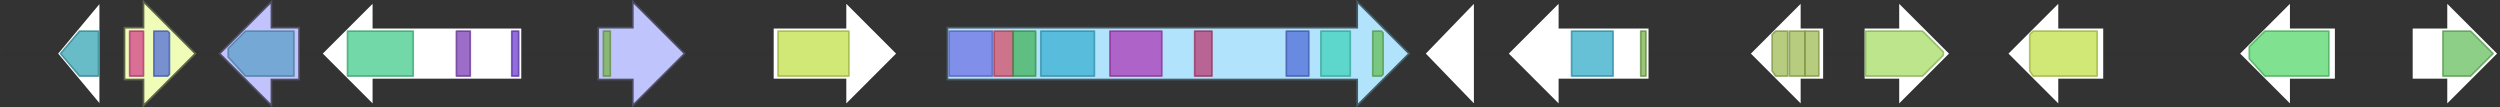 <svg version="1.1" baseProfile="full" xmlns="http://www.w3.org/2000/svg" width="1446" height="62">
	<rect width="100%" height="100%" fill="#333333" stroke="none"/>
	<line x1="1" y1="31" x2="1445" y2="31" style="stroke:rgb(50,50,50); stroke-width:3 "/>
	<g>
		<polygon class="NoName" points="1055,16 1042,16 1042,1 1012,31 1042,61 1042,46 1055,46" fill="rgb(255,255,255)" fill-opacity="1.0" stroke="rgb(50,50,50)" stroke-width="1" />
		<g>
			<title>PF00153</title>
			<polygon class="PF00153" points="1025,20 1027,18 1034,18 1034,44 1027,44 1025,41" stroke-linejoin="round" width="9" height="26" fill="rgb(159,187,84)" stroke="rgb(127,149,67)" stroke-width="1" opacity="0.75" />
		</g>
		<g>
			<title>PF00153</title>
			<rect class="PF00153" x="1035" y="18" stroke-linejoin="round" width="9" height="26" fill="rgb(159,187,84)" stroke="rgb(127,149,67)" stroke-width="1" opacity="0.75" />
		</g>
		<g>
			<title>PF00153</title>
			<rect class="PF00153" x="1044" y="18" stroke-linejoin="round" width="8" height="26" fill="rgb(159,187,84)" stroke="rgb(127,149,67)" stroke-width="1" opacity="0.75" />
		</g>
	</g>
	<g>
		<polygon class="NoName" points="1078,16 1098,16 1098,1 1128,31 1098,61 1098,46 1078,46" fill="rgb(255,255,255)" fill-opacity="1.0" stroke="rgb(50,50,50)" stroke-width="1" />
		<g>
			<title>PF03972</title>
			<polygon class="PF03972" points="1079,18 1112,18 1124,30 1124,32 1112,44 1079,44" stroke-linejoin="round" width="45" height="26" fill="rgb(166,220,102)" stroke="rgb(132,176,81)" stroke-width="1" opacity="0.75" />
		</g>
	</g>
	<g>
		<polygon class="NoName" points="1217,16 1191,16 1191,1 1161,31 1191,61 1191,46 1217,46" fill="rgb(255,255,255)" fill-opacity="1.0" stroke="rgb(50,50,50)" stroke-width="1" />
		<g>
			<title>PF07690</title>
			<polygon class="PF07690" points="1174,20 1176,18 1213,18 1213,44 1176,44 1174,41" stroke-linejoin="round" width="39" height="26" fill="rgb(193,224,74)" stroke="rgb(154,179,59)" stroke-width="1" opacity="0.75" />
		</g>
	</g>
	<g>
		<polygon class="NoName" points="1351,16 1325,16 1325,1 1295,31 1325,61 1325,46 1351,46" fill="rgb(255,255,255)" fill-opacity="1.0" stroke="rgb(50,50,50)" stroke-width="1" />
		<g>
			<title>PF00067</title>
			<polygon class="PF00067" points="1301,27 1310,18 1347,18 1347,44 1310,44 1301,34" stroke-linejoin="round" width="46" height="26" fill="rgb(85,216,107)" stroke="rgb(68,172,85)" stroke-width="1" opacity="0.75" />
		</g>
	</g>
	<g>
		<polygon class="NoName" points="1395,16 1415,16 1415,1 1445,31 1415,61 1415,46 1395,46" fill="rgb(255,255,255)" fill-opacity="1.0" stroke="rgb(50,50,50)" stroke-width="1" />
		<g>
			<title>PF15979</title>
			<polygon class="PF15979" points="1413,18 1429,18 1442,31 1442,31 1429,44 1413,44" stroke-linejoin="round" width="29" height="26" fill="rgb(103,191,95)" stroke="rgb(82,152,76)" stroke-width="1" opacity="0.75" />
		</g>
	</g>
	<g>
		<polygon class="NoName" points="58,16 58,16 58,1 33,31 58,61 58,46 58,46" fill="rgb(255,255,255)" fill-opacity="1.0" stroke="rgb(50,50,50)" stroke-width="1" />
		<g>
			<title>PF03959</title>
			<polygon class="PF03959" points="35,31 46,18 57,18 57,44 46,44" stroke-linejoin="round" width="23" height="26" fill="rgb(54,166,181)" stroke="rgb(43,132,144)" stroke-width="1" opacity="0.75" />
		</g>
	</g>
	<g>
		<title>lovC</title>
		<polygon class="lovC" points="72,16 83,16 83,1 113,31 83,61 83,46 72,46" fill="rgb(239,253,185)" fill-opacity="1.0" stroke="rgb(95,101,74)" stroke-width="1" />
		<g>
			<title>PF08240</title>
			<rect class="PF08240" x="75" y="18" stroke-linejoin="round" width="8" height="26" fill="rgb(211,65,138)" stroke="rgb(168,51,110)" stroke-width="1" opacity="0.75" />
		</g>
		<g>
			<title>PF00107</title>
			<polygon class="PF00107" points="89,18 97,18 98,19 98,43 97,44 89,44" stroke-linejoin="round" width="9" height="26" fill="rgb(81,108,215)" stroke="rgb(64,86,172)" stroke-width="1" opacity="0.75" />
		</g>
	</g>
	<g>
		<title>lovD</title>
		<polygon class="lovD" points="173,16 157,16 157,1 127,31 157,61 157,46 173,46" fill="rgb(194,195,252)" fill-opacity="1.0" stroke="rgb(77,78,100)" stroke-width="1" />
		<g>
			<title>PF00144</title>
			<polygon class="PF00144" points="132,28 142,18 170,18 170,44 142,44 132,33" stroke-linejoin="round" width="38" height="26" fill="rgb(92,159,200)" stroke="rgb(73,127,160)" stroke-width="1" opacity="0.75" />
		</g>
	</g>
	<g>
		<polygon class="NoName" points="302,16 216,16 216,1 186,31 216,61 216,46 302,46" fill="rgb(255,255,255)" fill-opacity="1.0" stroke="rgb(50,50,50)" stroke-width="1" />
		<g>
			<title>PF00368</title>
			<polygon class="PF00368" points="201,18 201,18 239,18 239,44 201,44 201,43" stroke-linejoin="round" width="38" height="26" fill="rgb(67,203,137)" stroke="rgb(53,162,109)" stroke-width="1" opacity="0.75" />
		</g>
		<g>
			<title>PF12349</title>
			<rect class="PF12349" x="264" y="18" stroke-linejoin="round" width="8" height="26" fill="rgb(126,60,182)" stroke="rgb(100,48,145)" stroke-width="1" opacity="0.75" />
		</g>
		<g>
			<title>PF13323</title>
			<rect class="PF13323" x="296" y="18" stroke-linejoin="round" width="4" height="26" fill="rgb(109,62,205)" stroke="rgb(87,49,164)" stroke-width="1" opacity="0.75" />
		</g>
	</g>
	<g>
		<title>lovE</title>
		<polygon class="lovE" points="346,16 366,16 366,1 396,31 366,61 366,46 346,46" fill="rgb(191,196,252)" fill-opacity="1.0" stroke="rgb(76,78,100)" stroke-width="1" />
		<g>
			<title>PF00172</title>
			<rect class="PF00172" x="349" y="18" stroke-linejoin="round" width="4" height="26" fill="rgb(121,178,76)" stroke="rgb(96,142,60)" stroke-width="1" opacity="0.75" />
		</g>
	</g>
	<g>
		<polygon class="NoName" points="447,16 489,16 489,1 519,31 489,61 489,46 447,46" fill="rgb(255,255,255)" fill-opacity="1.0" stroke="rgb(50,50,50)" stroke-width="1" />
		<g>
			<title>PF07690</title>
			<rect class="PF07690" x="450" y="18" stroke-linejoin="round" width="41" height="26" fill="rgb(193,224,74)" stroke="rgb(154,179,59)" stroke-width="1" opacity="0.75" />
		</g>
	</g>
	<g>
		<title>lovF</title>
		<polygon class="lovF" points="548,16 785,16 785,1 815,31 785,61 785,46 548,46" fill="rgb(177,228,252)" fill-opacity="1.0" stroke="rgb(70,91,100)" stroke-width="1" />
		<g>
			<title>PF00109</title>
			<rect class="PF00109" x="549" y="18" stroke-linejoin="round" width="25" height="26" fill="rgb(112,116,228)" stroke="rgb(89,92,182)" stroke-width="1" opacity="0.75" />
		</g>
		<g>
			<title>PF02801</title>
			<rect class="PF02801" x="575" y="18" stroke-linejoin="round" width="11" height="26" fill="rgb(215,78,102)" stroke="rgb(172,62,81)" stroke-width="1" opacity="0.75" />
		</g>
		<g>
			<title>PF16197</title>
			<rect class="PF16197" x="586" y="18" stroke-linejoin="round" width="13" height="26" fill="rgb(68,179,89)" stroke="rgb(54,143,71)" stroke-width="1" opacity="0.75" />
		</g>
		<g>
			<title>PF00698</title>
			<rect class="PF00698" x="602" y="18" stroke-linejoin="round" width="31" height="26" fill="rgb(59,176,209)" stroke="rgb(47,140,167)" stroke-width="1" opacity="0.75" />
		</g>
		<g>
			<title>PF14765</title>
			<rect class="PF14765" x="642" y="18" stroke-linejoin="round" width="30" height="26" fill="rgb(173,56,182)" stroke="rgb(138,44,145)" stroke-width="1" opacity="0.75" />
		</g>
		<g>
			<title>PF08242</title>
			<rect class="PF08242" x="691" y="18" stroke-linejoin="round" width="10" height="26" fill="rgb(187,59,115)" stroke="rgb(149,47,92)" stroke-width="1" opacity="0.75" />
		</g>
		<g>
			<title>PF00107</title>
			<rect class="PF00107" x="744" y="18" stroke-linejoin="round" width="13" height="26" fill="rgb(81,108,215)" stroke="rgb(64,86,172)" stroke-width="1" opacity="0.75" />
		</g>
		<g>
			<title>PF08659</title>
			<rect class="PF08659" x="764" y="18" stroke-linejoin="round" width="17" height="26" fill="rgb(66,209,188)" stroke="rgb(52,167,150)" stroke-width="1" opacity="0.75" />
		</g>
		<g>
			<title>PF00550</title>
			<polygon class="PF00550" points="794,18 799,18 800,19 800,43 799,44 794,44" stroke-linejoin="round" width="6" height="26" fill="rgb(103,191,88)" stroke="rgb(82,152,70)" stroke-width="1" opacity="0.75" />
		</g>
	</g>
	<g>
		<polygon class="NoName" points="853,16 853,16 853,1 824,31 853,61 853,46 853,46" fill="rgb(255,255,255)" fill-opacity="1.0" stroke="rgb(50,50,50)" stroke-width="1" />
	</g>
	<g>
		<polygon class="NoName" points="954,16 902,16 902,1 872,31 902,61 902,46 954,46" fill="rgb(255,255,255)" fill-opacity="1.0" stroke="rgb(50,50,50)" stroke-width="1" />
		<g>
			<title>PF04082</title>
			<rect class="PF04082" x="909" y="18" stroke-linejoin="round" width="24" height="26" fill="rgb(51,172,200)" stroke="rgb(40,137,160)" stroke-width="1" opacity="0.75" />
		</g>
		<g>
			<title>PF00172</title>
			<rect class="PF00172" x="949" y="18" stroke-linejoin="round" width="3" height="26" fill="rgb(121,178,76)" stroke="rgb(96,142,60)" stroke-width="1" opacity="0.75" />
		</g>
	</g>
</svg>
